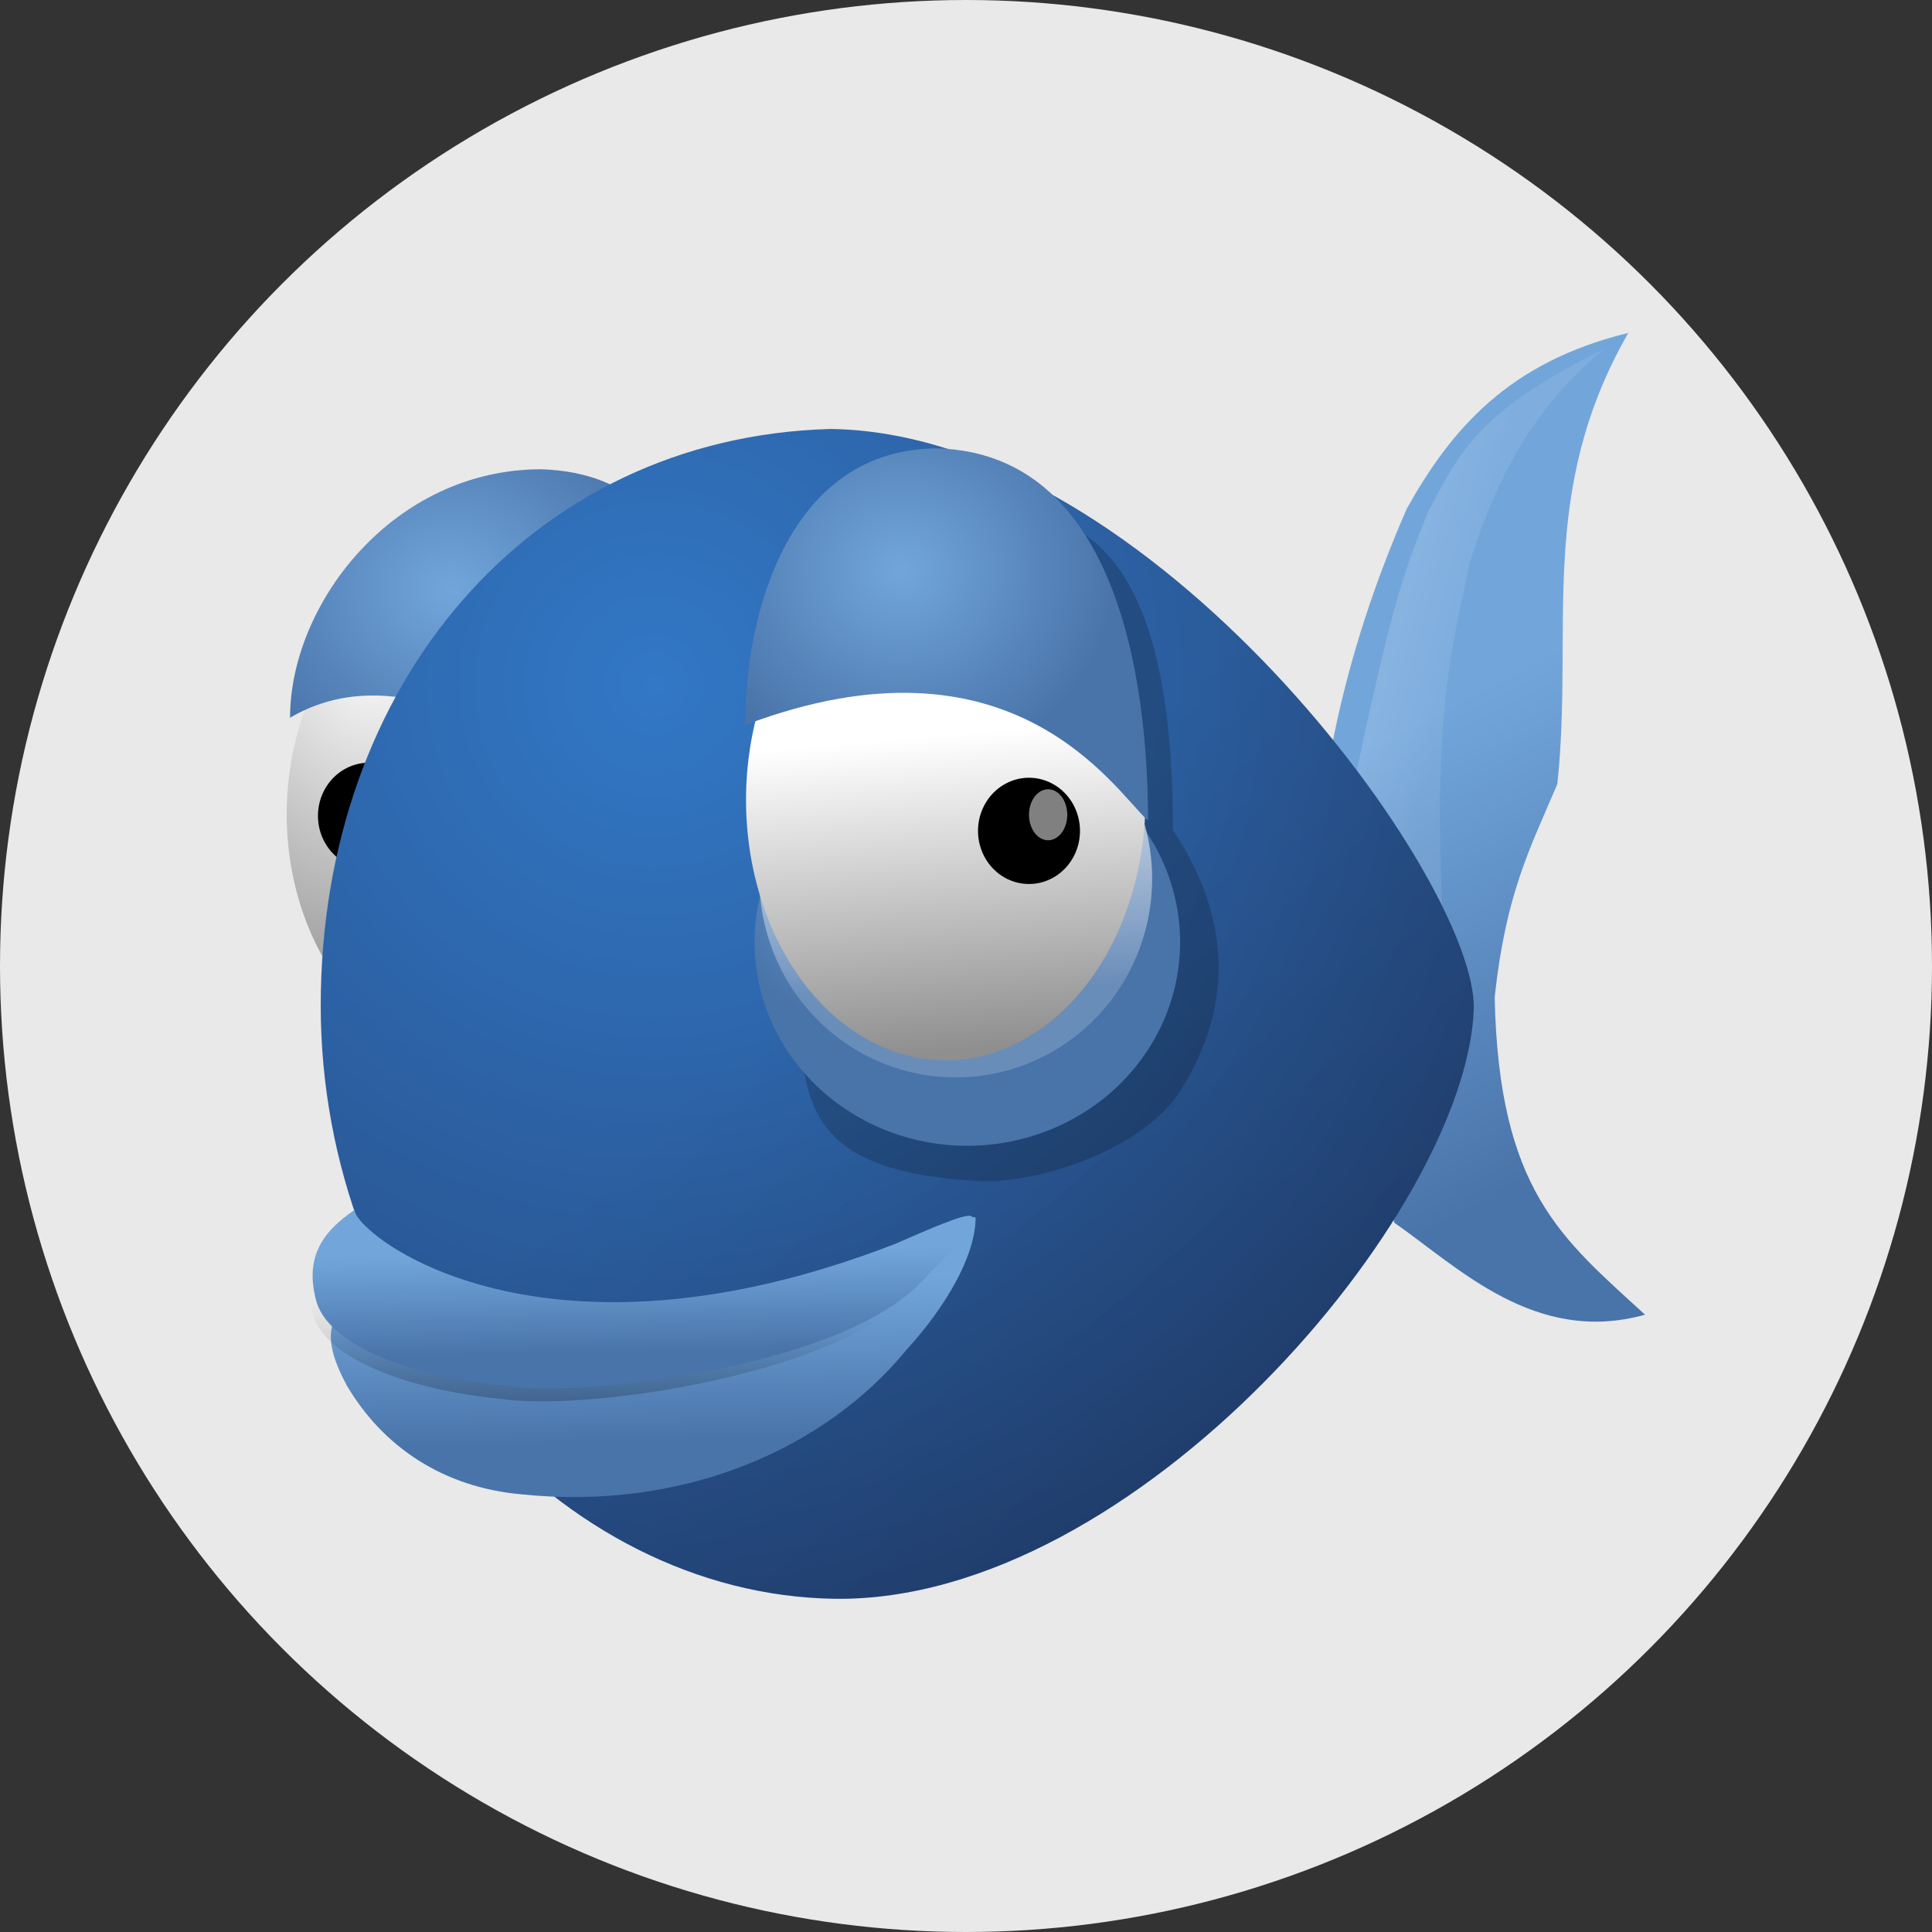 <?xml version="1.0" encoding="UTF-8" standalone="no"?>
<!-- Created with Inkscape (http://www.inkscape.org/) -->

<svg
   xmlns:dc="http://purl.org/dc/elements/1.1/"
   xmlns:cc="http://creativecommons.org/ns#"
   xmlns:rdf="http://www.w3.org/1999/02/22-rdf-syntax-ns#"
   xmlns:svg="http://www.w3.org/2000/svg"
   xmlns="http://www.w3.org/2000/svg"
   xmlns:xlink="http://www.w3.org/1999/xlink"
   xmlns:sodipodi="http://sodipodi.sourceforge.net/DTD/sodipodi-0.dtd"
   xmlns:inkscape="http://www.inkscape.org/namespaces/inkscape"
   id="svg2"
   version="1.1"
   inkscape:version="0.91 r13725"
   width="256"
   height="256"
   viewBox="0 0 256 256"
   sodipodi:docname="bluefish.svg">
  <rect x="0" y="0" width="256" height="256" fill="#333333" stroke="none"/>
  <sodipodi:namedview
     pagecolor="#ffffff"
     bordercolor="#666666"
     borderopacity="1"
     objecttolerance="10"
     gridtolerance="10"
     guidetolerance="10"
     inkscape:pageopacity="0"
     inkscape:pageshadow="2"
     inkscape:window-width="1600"
     inkscape:window-height="836"
     id="namedview4"
     showgrid="false"
     inkscape:zoom="2.0507812"
     inkscape:cx="-56.076197"
     inkscape:cy="127.02476"
     inkscape:window-x="0"
     inkscape:window-y="27"
     inkscape:window-maximized="1"
     inkscape:current-layer="svg2" />
  <defs
     id="defs6">
    <radialGradient
       spreadMethod="pad"
       gradientTransform="scale(0.888,1.127)"
       gradientUnits="userSpaceOnUse"
       xlink:href="#linearGradient556"
       id="radialGradient3416"
       fy="13.492"
       fx="24.218"
       r="10.214"
       cy="13.492"
       cx="24.218" />
    <linearGradient
       id="linearGradient556">
      <stop
         offset="0"
         style="stop-color:#ffffff;stop-opacity:1"
         id="stop557" />
      <stop
         offset="1"
         style="stop-color:#8f8f8f;stop-opacity:1"
         id="stop558" />
    </linearGradient>
    <radialGradient
       spreadMethod="pad"
       gradientTransform="matrix(4.807,0,0,4.268,-92.302,59.9)"
       gradientUnits="userSpaceOnUse"
       xlink:href="#linearGradient561"
       id="radialGradient3418"
       fy="4.291"
       fx="31.638"
       r="6.114"
       cy="4.291"
       cx="31.638" />
    <linearGradient
       id="linearGradient561">
      <stop
         offset="0"
         style="stop-color:#72a6db;stop-opacity:1"
         id="stop562" />
      <stop
         offset="1"
         style="stop-color:#4974aa;stop-opacity:1"
         id="stop563" />
    </linearGradient>
    <linearGradient
       spreadMethod="pad"
       gradientTransform="scale(0.578,1.73)"
       gradientUnits="userSpaceOnUse"
       xlink:href="#linearGradient561"
       id="linearGradient3420"
       y2="18.199"
       x2="68.417"
       y1="9.709"
       x1="66.897" />
    <linearGradient
       spreadMethod="pad"
       gradientTransform="scale(0.653,1.531)"
       gradientUnits="userSpaceOnUse"
       xlink:href="#linearGradient635"
       id="linearGradient3422"
       y2="14.642"
       x2="56.889"
       y1="5.456"
       x1="42.008" />
    <linearGradient
       id="linearGradient635">
      <stop
         offset="0"
         style="stop-color:#ffffff;stop-opacity:1"
         id="stop636" />
      <stop
         offset="1"
         style="stop-color:#ffffff;stop-opacity:0.176"
         id="stop637" />
    </linearGradient>
    <radialGradient
       spreadMethod="pad"
       gradientTransform="scale(0.993,1.007)"
       gradientUnits="userSpaceOnUse"
       xlink:href="#linearGradient564"
       id="radialGradient3424"
       fy="16.135"
       fx="15.486"
       r="27.532"
       cy="16.135"
       cx="15.486" />
    <linearGradient
       id="linearGradient564">
      <stop
         offset="0"
         style="stop-color:#3278c6;stop-opacity:1"
         id="stop565" />
      <stop
         offset="1"
         style="stop-color:#264980;stop-opacity:1"
         id="stop566" />
    </linearGradient>
    <linearGradient
       spreadMethod="pad"
       gradientTransform="scale(0.993,1.007)"
       gradientUnits="userSpaceOnUse"
       xlink:href="#linearGradient604"
       id="linearGradient3426"
       y2="21.709"
       x2="23.981"
       y1="41.885"
       x1="40.971" />
    <linearGradient
       id="linearGradient604">
      <stop
         offset="0"
         style="stop-color:#000000;stop-opacity:0.239"
         id="stop605" />
      <stop
         offset="1"
         style="stop-color:#000000;stop-opacity:0"
         id="stop606" />
    </linearGradient>
    <radialGradient
       spreadMethod="pad"
       gradientTransform="scale(1.122,0.891)"
       gradientUnits="userSpaceOnUse"
       xlink:href="#linearGradient561"
       id="radialGradient3428"
       fy="25.591"
       fx="56.925"
       r="5.343"
       cy="25.591"
       cx="56.925" />
    <linearGradient
       spreadMethod="pad"
       gradientTransform="scale(0.96,1.042)"
       gradientUnits="userSpaceOnUse"
       xlink:href="#linearGradient635"
       id="linearGradient3430"
       y2="24.687"
       x2="25.338"
       y1="15.336"
       x1="25.033" />
    <linearGradient
       spreadMethod="pad"
       gradientTransform="scale(0.888,1.127)"
       gradientUnits="userSpaceOnUse"
       xlink:href="#linearGradient556"
       id="linearGradient3432"
       y2="24.093"
       x2="28.115"
       y1="16.387"
       x1="27.607" />
    <radialGradient
       spreadMethod="pad"
       gradientTransform="scale(1.04,0.961)"
       gradientUnits="userSpaceOnUse"
       xlink:href="#linearGradient561"
       id="radialGradient3434"
       fy="3.356"
       fx="32.369"
       r="6.057"
       cy="3.356"
       cx="32.369" />
    <linearGradient
       spreadMethod="pad"
       gradientTransform="scale(1.517,0.659)"
       gradientUnits="userSpaceOnUse"
       xlink:href="#linearGradient561"
       id="linearGradient3436"
       y2="54.864"
       x2="37.26"
       y1="47.909"
       x1="36.83" />
    <linearGradient
       spreadMethod="pad"
       gradientTransform="scale(1.847,0.541)"
       gradientUnits="userSpaceOnUse"
       xlink:href="#linearGradient604"
       id="linearGradient3438"
       y2="63.224"
       x2="30.472"
       y1="68.697"
       x1="29.954" />
    <linearGradient
       spreadMethod="pad"
       gradientTransform="scale(1.926,0.519)"
       gradientUnits="userSpaceOnUse"
       xlink:href="#linearGradient561"
       id="linearGradient3440"
       y2="68.898"
       x2="29.396"
       y1="63.282"
       x1="29.049" />
    <clipPath
       clipPathUnits="userSpaceOnUse"
       id="clipPath4861">
      <circle
         style="opacity:1;fill:#e9e9e9;fill-opacity:1;stroke:none;stroke-width:10;stroke-linecap:round;stroke-linejoin:round;stroke-miterlimit:4;stroke-dasharray:none;stroke-opacity:1"
         id="circle4863"
         cx="64.498"
         cy="89.471"
         r="28.261" />
    </clipPath>
    <radialGradient
       cx="24.218"
       cy="13.492"
       r="10.214"
       fx="24.218"
       fy="13.492"
       id="radialGradient3416-7"
       xlink:href="#linearGradient556"
       gradientUnits="userSpaceOnUse"
       gradientTransform="scale(0.888,1.127)"
       spreadMethod="pad" />
    <radialGradient
       cx="31.638"
       cy="4.291"
       r="6.114"
       fx="31.638"
       fy="4.291"
       id="radialGradient3418-7"
       xlink:href="#linearGradient561"
       gradientUnits="userSpaceOnUse"
       gradientTransform="scale(1.061,0.942)"
       spreadMethod="pad" />
    <linearGradient
       x1="66.897"
       y1="9.709"
       x2="68.417"
       y2="18.199"
       id="linearGradient4315"
       xlink:href="#linearGradient561"
       gradientUnits="userSpaceOnUse"
       gradientTransform="scale(0.578,1.73)"
       spreadMethod="pad" />
    <radialGradient
       cx="15.486"
       cy="16.135"
       r="27.532"
       fx="15.486"
       fy="16.135"
       id="radialGradient3424-3"
       xlink:href="#linearGradient564"
       gradientUnits="userSpaceOnUse"
       gradientTransform="scale(0.993,1.007)"
       spreadMethod="pad" />
    <radialGradient
       cx="56.925"
       cy="25.591"
       r="5.343"
       fx="56.925"
       fy="25.591"
       id="radialGradient3428-9"
       xlink:href="#linearGradient561"
       gradientUnits="userSpaceOnUse"
       gradientTransform="scale(1.122,0.891)"
       spreadMethod="pad" />
    <linearGradient
       x1="25.033"
       y1="15.336"
       x2="25.338"
       y2="24.687"
       id="linearGradient4319"
       xlink:href="#linearGradient635"
       gradientUnits="userSpaceOnUse"
       gradientTransform="scale(0.96,1.042)"
       spreadMethod="pad" />
    <linearGradient
       x1="27.607"
       y1="16.387"
       x2="28.115"
       y2="24.093"
       id="linearGradient4321"
       xlink:href="#linearGradient556"
       gradientUnits="userSpaceOnUse"
       gradientTransform="scale(0.888,1.127)"
       spreadMethod="pad" />
    <radialGradient
       cx="32.369"
       cy="3.356"
       r="6.057"
       fx="32.369"
       fy="3.356"
       id="radialGradient3434-1"
       xlink:href="#linearGradient561"
       gradientUnits="userSpaceOnUse"
       gradientTransform="scale(1.04,0.961)"
       spreadMethod="pad" />
    <linearGradient
       x1="36.83"
       y1="47.909"
       x2="37.26"
       y2="54.864"
       id="linearGradient4324"
       xlink:href="#linearGradient561"
       gradientUnits="userSpaceOnUse"
       gradientTransform="scale(1.517,0.659)"
       spreadMethod="pad" />
    <linearGradient
       x1="29.049"
       y1="63.282"
       x2="29.396"
       y2="68.898"
       id="linearGradient4326"
       xlink:href="#linearGradient561"
       gradientUnits="userSpaceOnUse"
       gradientTransform="scale(1.926,0.519)"
       spreadMethod="pad" />
  </defs>
  <circle
     r="128"
     cy="128"
     cx="128"
     id="path3349"
     style="opacity:1;fill:#e9e9e9;fill-opacity:1;stroke:none;stroke-width:10;stroke-linecap:round;stroke-linejoin:round;stroke-miterlimit:4;stroke-dasharray:none;stroke-opacity:1" />
  <g
     transform="matrix(4.529,0,0,4.529,-164.128,-277.236)"
     id="g2335-3">
    <path
       inkscape:connector-curvature="0"
       d="m 30.267,20.252 a 5.661,7.186 0 1 1 -11.323,0 5.661,7.186 0 1 1 11.323,0 z"
       transform="translate(25.684,64.782)"
       id="path617-9"
       style="fill:url(#radialGradient3416-7)" />
    <path
       inkscape:connector-curvature="0"
       d="m 40.968,10.542 c 0,3.34 -6.81,-5.872 -12.1,-2.766 0,-3.34 3.021,-7.269 7.344,-7.269 5.533,0.173 4.756,6.695 4.756,10.034 z"
       transform="translate(15.858,74.436)"
       id="path618-7"
       style="fill:url(#radialGradient3418-7)" />
    <path
       inkscape:connector-curvature="0"
       d="m 34.713,23.554 c -0.082,-3.911 0.815,-8.189 2.689,-12.467 1.304,-2.322 2.974,-4.278 6.478,-5.134 -2.689,4.685 -1.589,8.638 -2.078,13.201 -0.815,1.915 -1.508,3.219 -1.833,6.234 0.122,5.663 1.956,7.049 4.4,9.29 -3.219,0.896 -5.46,-1.385 -7.334,-2.689 -0.978,-3.382 -1.345,-5.052 -2.322,-8.434 z"
       transform="translate(40,65)"
       id="path619"
       style="fill:url(#linearGradient3420)" />
    <g
       transform="matrix(0.719,0,0,0.719,2.167,69.947)"
       id="g595-1">
      <path
         inkscape:connector-curvature="0"
         d="m 64.476,21.173 a 2.074,2.161 0 1 1 -4.149,0 2.074,2.161 0 1 1 4.149,0 z"
         transform="translate(0,-0.122)"
         id="path596-6" />
      <path
         inkscape:connector-curvature="0"
         d="m 63.958,20.395 a 0.778,1.037 0 1 1 -1.556,0 0.778,1.037 0 1 1 1.556,0 z"
         id="path597-7"
         style="fill:#808080" />
    </g>
    <path
       inkscape:connector-curvature="0"
       d="m 35.691,19.887 c 1.263,-5.949 1.548,-6.763 2.322,-8.678 0.856,-1.589 1.345,-2.933 5.134,-4.767 -2.037,1.711 -3.096,3.667 -3.911,6.234 -0.407,2.119 -1.182,4.237 -0.733,11.245 -0.652,-1.059 -2.159,-2.974 -2.811,-4.034 z"
       transform="translate(40,65)"
       id="path630-6"
       style="fill:url(#linearGradient3422);fill-opacity:0.472" />
    <path
       inkscape:connector-curvature="0"
       d="M 39.358,25.754 C 39.114,31.71 29.469,43.111 20.657,42.989 12.578,42.866 5.623,35.011 5.623,25.632 5.623,16.253 11.722,9.009 20.535,8.764 29.958,8.886 39.48,21.998 39.358,25.754 Z"
       transform="translate(40,65)"
       id="path615-4"
       style="fill:url(#radialGradient3424-3)" />
    <path
       inkscape:connector-curvature="0"
       d="M 39.358,25.754 C 39.114,31.71 29.469,43.111 20.657,42.989 12.578,42.866 5.623,35.011 5.623,25.632 5.623,16.253 11.722,9.009 20.535,8.764 29.958,8.886 39.48,21.998 39.358,25.754 Z"
       transform="translate(40,65)"
       id="path599"
       style="fill:url(#linearGradient3426)" />
    <path
       inkscape:connector-curvature="0"
       d="m 30.557,20.498 c 2.078,3.133 1.38,5.761 0.251,7.575 -1.128,1.814 -4.279,2.799 -5.996,2.692 -6.008,-0.367 -5.134,-3.023 -5.134,-8.556 0,-5.533 3.648,-10.878 7.089,-10.878 2.585,0.611 3.789,3.635 3.789,9.167 z"
       transform="translate(40,65)"
       id="path632-0"
       style="fill-opacity:0.197" />
    <path
       inkscape:connector-curvature="0"
       d="m 72.36,25.082 a 6.539,5.195 0 1 1 -13.079,0 6.539,5.195 0 1 1 13.079,0 z"
       transform="matrix(0.952,0,0,1.147,1.879,60.007)"
       id="path624-7"
       style="fill:url(#radialGradient3428-9)" />
    <path
       inkscape:connector-curvature="0"
       d="m 30.069,22.209 a 5.745,6.234 0 1 1 -11.49,0 5.745,6.234 0 1 1 11.49,0 z"
       transform="matrix(1,0,0,0.933,39.878,66.198)"
       id="path633-0"
       style="fill:url(#linearGradient3430)" />
    <path
       inkscape:connector-curvature="0"
       d="m 30.267,20.252 a 5.661,7.186 0 1 1 -11.323,0 5.661,7.186 0 1 1 11.323,0 z"
       transform="matrix(1.032,0,0,1.06,38.516,63.149)"
       id="path552-0"
       style="fill:url(#linearGradient3432)" />
    <path
       inkscape:connector-curvature="0"
       d="M 40.889,10.542 C 39.913,9.663 36.936,4.787 29.102,7.745 c 0,-3.34 1.32,-8.093 5.643,-8.093 5.533,0.173 6.145,7.55 6.145,10.89 z"
       transform="translate(28.937,74.68)"
       id="path600-5"
       style="fill:url(#radialGradient3434-1)" />
    <use
       height="100%"
       width="100%"
       y="0"
       x="0"
       transform="translate(19.311,0.44)"
       id="use2998-4"
       xlink:href="#g595-1" />
    <path
       inkscape:connector-curvature="0"
       d="m 47.792,31.621 c 0.204,0.856 6.274,3.422 15.89,-0.244 0.387,-0.041 2.299,-2.11 2.291,-1.703 -0.019,1.11 -0.885,2.588 -2.012,3.82 -2.404,2.933 -6.553,4.728 -11.279,4.239 -2.282,-0.204 -4.042,-1.385 -5.102,-3.178 -0.905,-1.691 -0.317,-1.996 0.212,-2.933 z"
       transform="translate(-1.191,67.2)"
       id="path623-6"
       style="fill:url(#linearGradient3436)" />
    <path
       inkscape:connector-curvature="0"
       d="m 48.158,31.621 c 0.204,0.856 5.908,3.789 15.523,0.122 1.289,-0.662 2.174,-0.087 0.856,1.956 -2.404,2.445 -9.697,3.422 -11.979,3.056 -2.282,-0.204 -5.052,-1.019 -5.5,-2.445 -0.339,-1.227 0.082,-1.996 1.1,-2.689 z"
       transform="translate(-1.654,65.384)"
       id="path631-3"
       style="fill:url(#linearGradient3438)" />
    <path
       inkscape:connector-curvature="0"
       d="m 48.158,31.621 c 0.204,0.856 5.595,4.961 15.836,0.982 0.684,-0.292 1.93,-0.861 2.187,-0.818 0.377,0.074 -0.477,0.971 -1.487,1.992 -2.404,2.445 -9.853,3.344 -12.135,2.978 -2.282,-0.204 -5.052,-1.019 -5.5,-2.445 -0.339,-1.227 0.082,-1.996 1.1,-2.689 z"
       transform="translate(-1.558,65)"
       id="path621-1"
       style="fill:url(#linearGradient3440)" />
  </g>
</svg>
